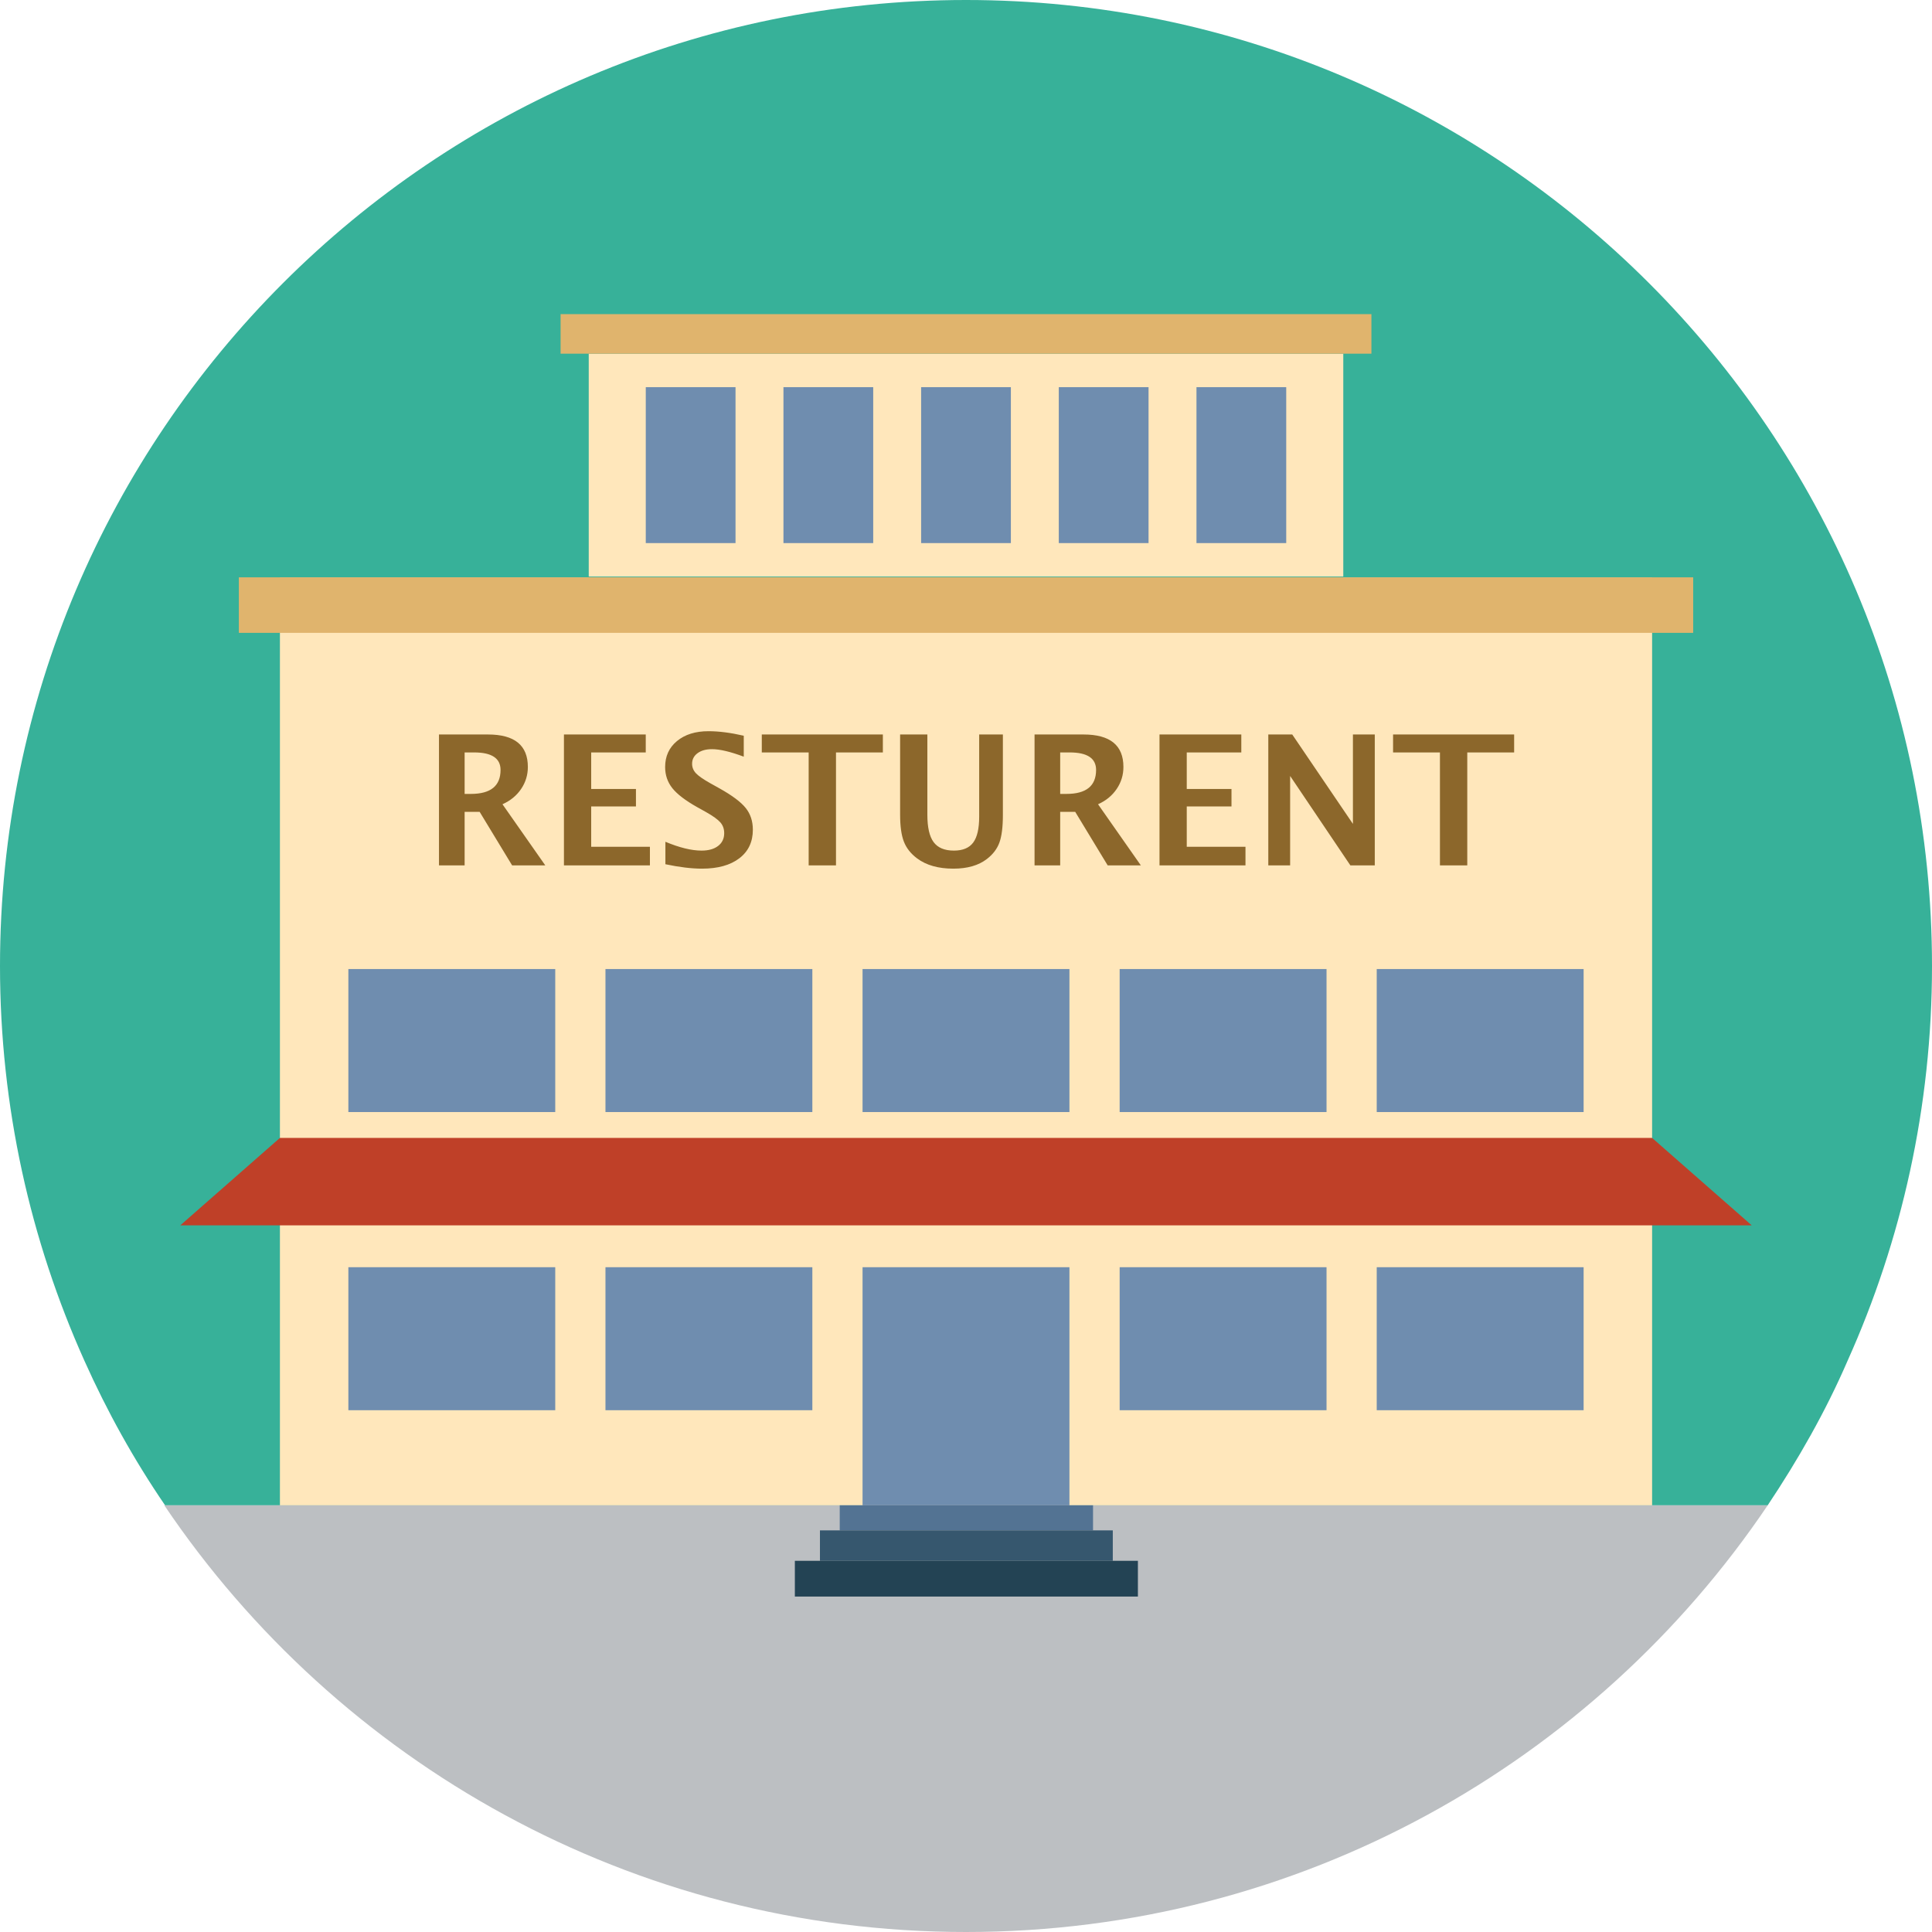 <?xml version="1.0" encoding="UTF-8" standalone="no"?>
<svg width="96px" height="96px" viewBox="0 0 96 96" version="1.1" xmlns="http://www.w3.org/2000/svg" xmlns:xlink="http://www.w3.org/1999/xlink">
    <!-- Generator: Sketch 41.2 (35397) - http://www.bohemiancoding.com/sketch -->
    <title>prod02</title>
    <desc>Created with Sketch.</desc>
    <defs>
        <rect id="path-1" x="17" y="33.537" width="62" height="12.866" rx="2"></rect>
        <mask id="mask-2" maskContentUnits="userSpaceOnUse" maskUnits="objectBoundingBox" x="0" y="0" width="62" height="12.866" fill="white">
            <use xlink:href="#path-1"></use>
        </mask>
    </defs>
    <g id="Page-1" stroke="none" stroke-width="1" fill="none" fill-rule="evenodd">
        <g id="prod02">
            <path d="M91.805,67.616 C94.488,61.644 96,54.992 96,48 C96,21.506 74.494,0 48,0 C21.506,0 0,21.506 0,48 C0,54.992 1.512,61.644 4.195,67.616 C5.329,70.148 6.652,72.529 8.202,74.797 L87.836,74.797 C89.348,72.529 90.709,70.148 91.805,67.616 Z" id="Shape" fill="#37B199"></path>
            <path d="M8.164,74.797 C16.781,87.572 31.408,96 48,96 C64.592,96 79.219,87.572 87.836,74.797 L8.164,74.797 Z" id="Shape" fill="#BCBFC2"></path>
            <rect id="Rectangle-path" fill="#FFE7BB" x="13.909" y="28.687" width="68.183" height="46.11"></rect>
            <rect id="Rectangle-path" fill="#E0B46D" x="11.868" y="28.687" width="72.265" height="2.759"></rect>
            <polygon id="Shape" fill="#BF4028" points="87.043 60.888 8.957 60.888 13.909 56.542 82.091 56.542"></polygon>
            <rect id="Rectangle-path" fill="#6F8DAF" x="17.31" y="48.151" width="10.28" height="7.106"></rect>
            <rect id="Rectangle-path" fill="#6F8DAF" x="30.085" y="48.151" width="10.28" height="7.106"></rect>
            <rect id="Rectangle-path" fill="#6F8DAF" x="42.86" y="48.151" width="10.28" height="7.106"></rect>
            <rect id="Rectangle-path" fill="#6F8DAF" x="55.635" y="48.151" width="10.28" height="7.106"></rect>
            <rect id="Rectangle-path" fill="#6F8DAF" x="68.409" y="48.151" width="10.28" height="7.106"></rect>
            <rect id="Rectangle-path" fill="#6F8DAF" x="17.31" y="62.967" width="10.28" height="7.106"></rect>
            <rect id="Rectangle-path" fill="#6F8DAF" x="30.085" y="62.967" width="10.28" height="7.106"></rect>
            <rect id="Rectangle-path" fill="#6F8DAF" x="42.86" y="62.967" width="10.28" height="11.83"></rect>
            <rect id="Rectangle-path" fill="#6F8DAF" x="55.635" y="62.967" width="10.28" height="7.106"></rect>
            <rect id="Rectangle-path" fill="#6F8DAF" x="68.409" y="62.967" width="10.28" height="7.106"></rect>
            <rect id="Rectangle-path" fill="#FFE7BB" x="29.254" y="17.575" width="37.493" height="11.074"></rect>
            <rect id="Rectangle-path" fill="#E0B46D" x="27.855" y="15.609" width="40.29" height="1.965"></rect>
            <rect id="Rectangle-path" fill="#6F8DAF" x="32.088" y="19.238" width="4.46" height="7.748"></rect>
            <rect id="Rectangle-path" fill="#6F8DAF" x="38.929" y="19.238" width="4.46" height="7.748"></rect>
            <rect id="Rectangle-path" fill="#6F8DAF" x="45.77" y="19.238" width="4.46" height="7.748"></rect>
            <rect id="Rectangle-path" fill="#6F8DAF" x="52.611" y="19.238" width="4.46" height="7.748"></rect>
            <rect id="Rectangle-path" fill="#6F8DAF" x="59.452" y="19.238" width="4.46" height="7.748"></rect>
            <rect id="Rectangle-path" fill="#537393" x="41.726" y="74.797" width="12.586" height="1.247"></rect>
            <rect id="Rectangle-path" fill="#36576E" x="40.743" y="76.044" width="14.551" height="1.512"></rect>
            <rect id="Rectangle-path" fill="#234354" x="39.496" y="77.556" width="17.046" height="1.776"></rect>
            <path d="M21.813,43 L21.813,36.496 L24.248,36.496 C25.569,36.496 26.229,37.034 26.229,38.109 C26.229,38.51 26.117,38.876 25.893,39.205 C25.669,39.535 25.361,39.788 24.968,39.963 L27.095,43 L25.447,43 L23.834,40.341 L23.087,40.341 L23.087,43 L21.813,43 Z M23.087,39.449 L23.399,39.449 C24.381,39.449 24.872,39.052 24.872,38.258 C24.872,37.678 24.434,37.388 23.558,37.388 L23.087,37.388 L23.087,39.449 Z M28.022,43 L28.022,36.496 L32.087,36.496 L32.087,37.388 L29.376,37.388 L29.376,39.203 L31.6,39.203 L31.6,40.073 L29.376,40.073 L29.376,42.077 L32.294,42.077 L32.294,43 L28.022,43 Z M33.063,42.943 L33.063,41.827 C33.763,42.12 34.362,42.266 34.86,42.266 C35.209,42.266 35.484,42.188 35.684,42.033 C35.885,41.878 35.985,41.667 35.985,41.4 C35.985,41.189 35.922,41.011 35.796,40.866 C35.67,40.721 35.432,40.549 35.08,40.35 L34.645,40.108 C34.062,39.78 33.65,39.466 33.41,39.166 C33.17,38.865 33.05,38.515 33.05,38.113 C33.05,37.577 33.247,37.146 33.641,36.821 C34.035,36.496 34.556,36.333 35.203,36.333 C35.722,36.333 36.306,36.408 36.957,36.558 L36.957,37.599 C36.292,37.35 35.766,37.226 35.379,37.226 C35.08,37.226 34.841,37.292 34.66,37.426 C34.48,37.559 34.39,37.734 34.39,37.951 C34.39,38.129 34.453,38.286 34.579,38.421 C34.705,38.556 34.942,38.721 35.291,38.917 L35.757,39.177 C36.384,39.528 36.816,39.852 37.053,40.148 C37.291,40.444 37.409,40.804 37.409,41.229 C37.409,41.833 37.185,42.306 36.737,42.648 C36.289,42.991 35.67,43.163 34.882,43.163 C34.361,43.163 33.754,43.089 33.063,42.943 Z M40.182,43 L40.182,37.388 L37.853,37.388 L37.853,36.496 L43.869,36.496 L43.869,37.388 L41.54,37.388 L41.54,43 L40.182,43 Z M44.726,36.496 L46.08,36.496 L46.08,40.482 C46.08,41.112 46.184,41.567 46.392,41.846 C46.6,42.126 46.935,42.266 47.398,42.266 C47.84,42.266 48.16,42.133 48.358,41.866 C48.556,41.6 48.655,41.17 48.655,40.579 L48.655,36.496 L49.833,36.496 L49.833,40.491 C49.833,41.091 49.775,41.549 49.661,41.864 C49.547,42.179 49.339,42.452 49.037,42.684 C48.624,43.003 48.069,43.163 47.372,43.163 C46.625,43.163 46.024,42.993 45.57,42.653 C45.256,42.418 45.037,42.141 44.913,41.82 C44.788,41.499 44.726,41.052 44.726,40.478 L44.726,36.496 Z M51.406,43 L51.406,36.496 L53.84,36.496 C55.162,36.496 55.822,37.034 55.822,38.109 C55.822,38.51 55.71,38.876 55.486,39.205 C55.262,39.535 54.954,39.788 54.561,39.963 L56.688,43 L55.04,43 L53.427,40.341 L52.68,40.341 L52.68,43 L51.406,43 Z M52.68,39.449 L52.992,39.449 C53.974,39.449 54.464,39.052 54.464,38.258 C54.464,37.678 54.026,37.388 53.15,37.388 L52.68,37.388 L52.68,39.449 Z M57.615,43 L57.615,36.496 L61.68,36.496 L61.68,37.388 L58.969,37.388 L58.969,39.203 L61.192,39.203 L61.192,40.073 L58.969,40.073 L58.969,42.077 L61.887,42.077 L61.887,43 L57.615,43 Z M63.021,43 L63.021,36.496 L64.211,36.496 L67.226,40.939 L67.226,36.496 L68.312,36.496 L68.312,43 L67.099,43 L64.106,38.557 L64.106,43 L63.021,43 Z M71.55,43 L71.55,37.388 L69.221,37.388 L69.221,36.496 L75.237,36.496 L75.237,37.388 L72.908,37.388 L72.908,43 L71.55,43 Z" id="RESTURENT" fill="#8C672B"></path>
            <use id="Rectangle" stroke="#417505" mask="url(#mask-2)" stroke-width="2" xlink:href="#path-1"></use>
        </g>
    </g>
</svg>